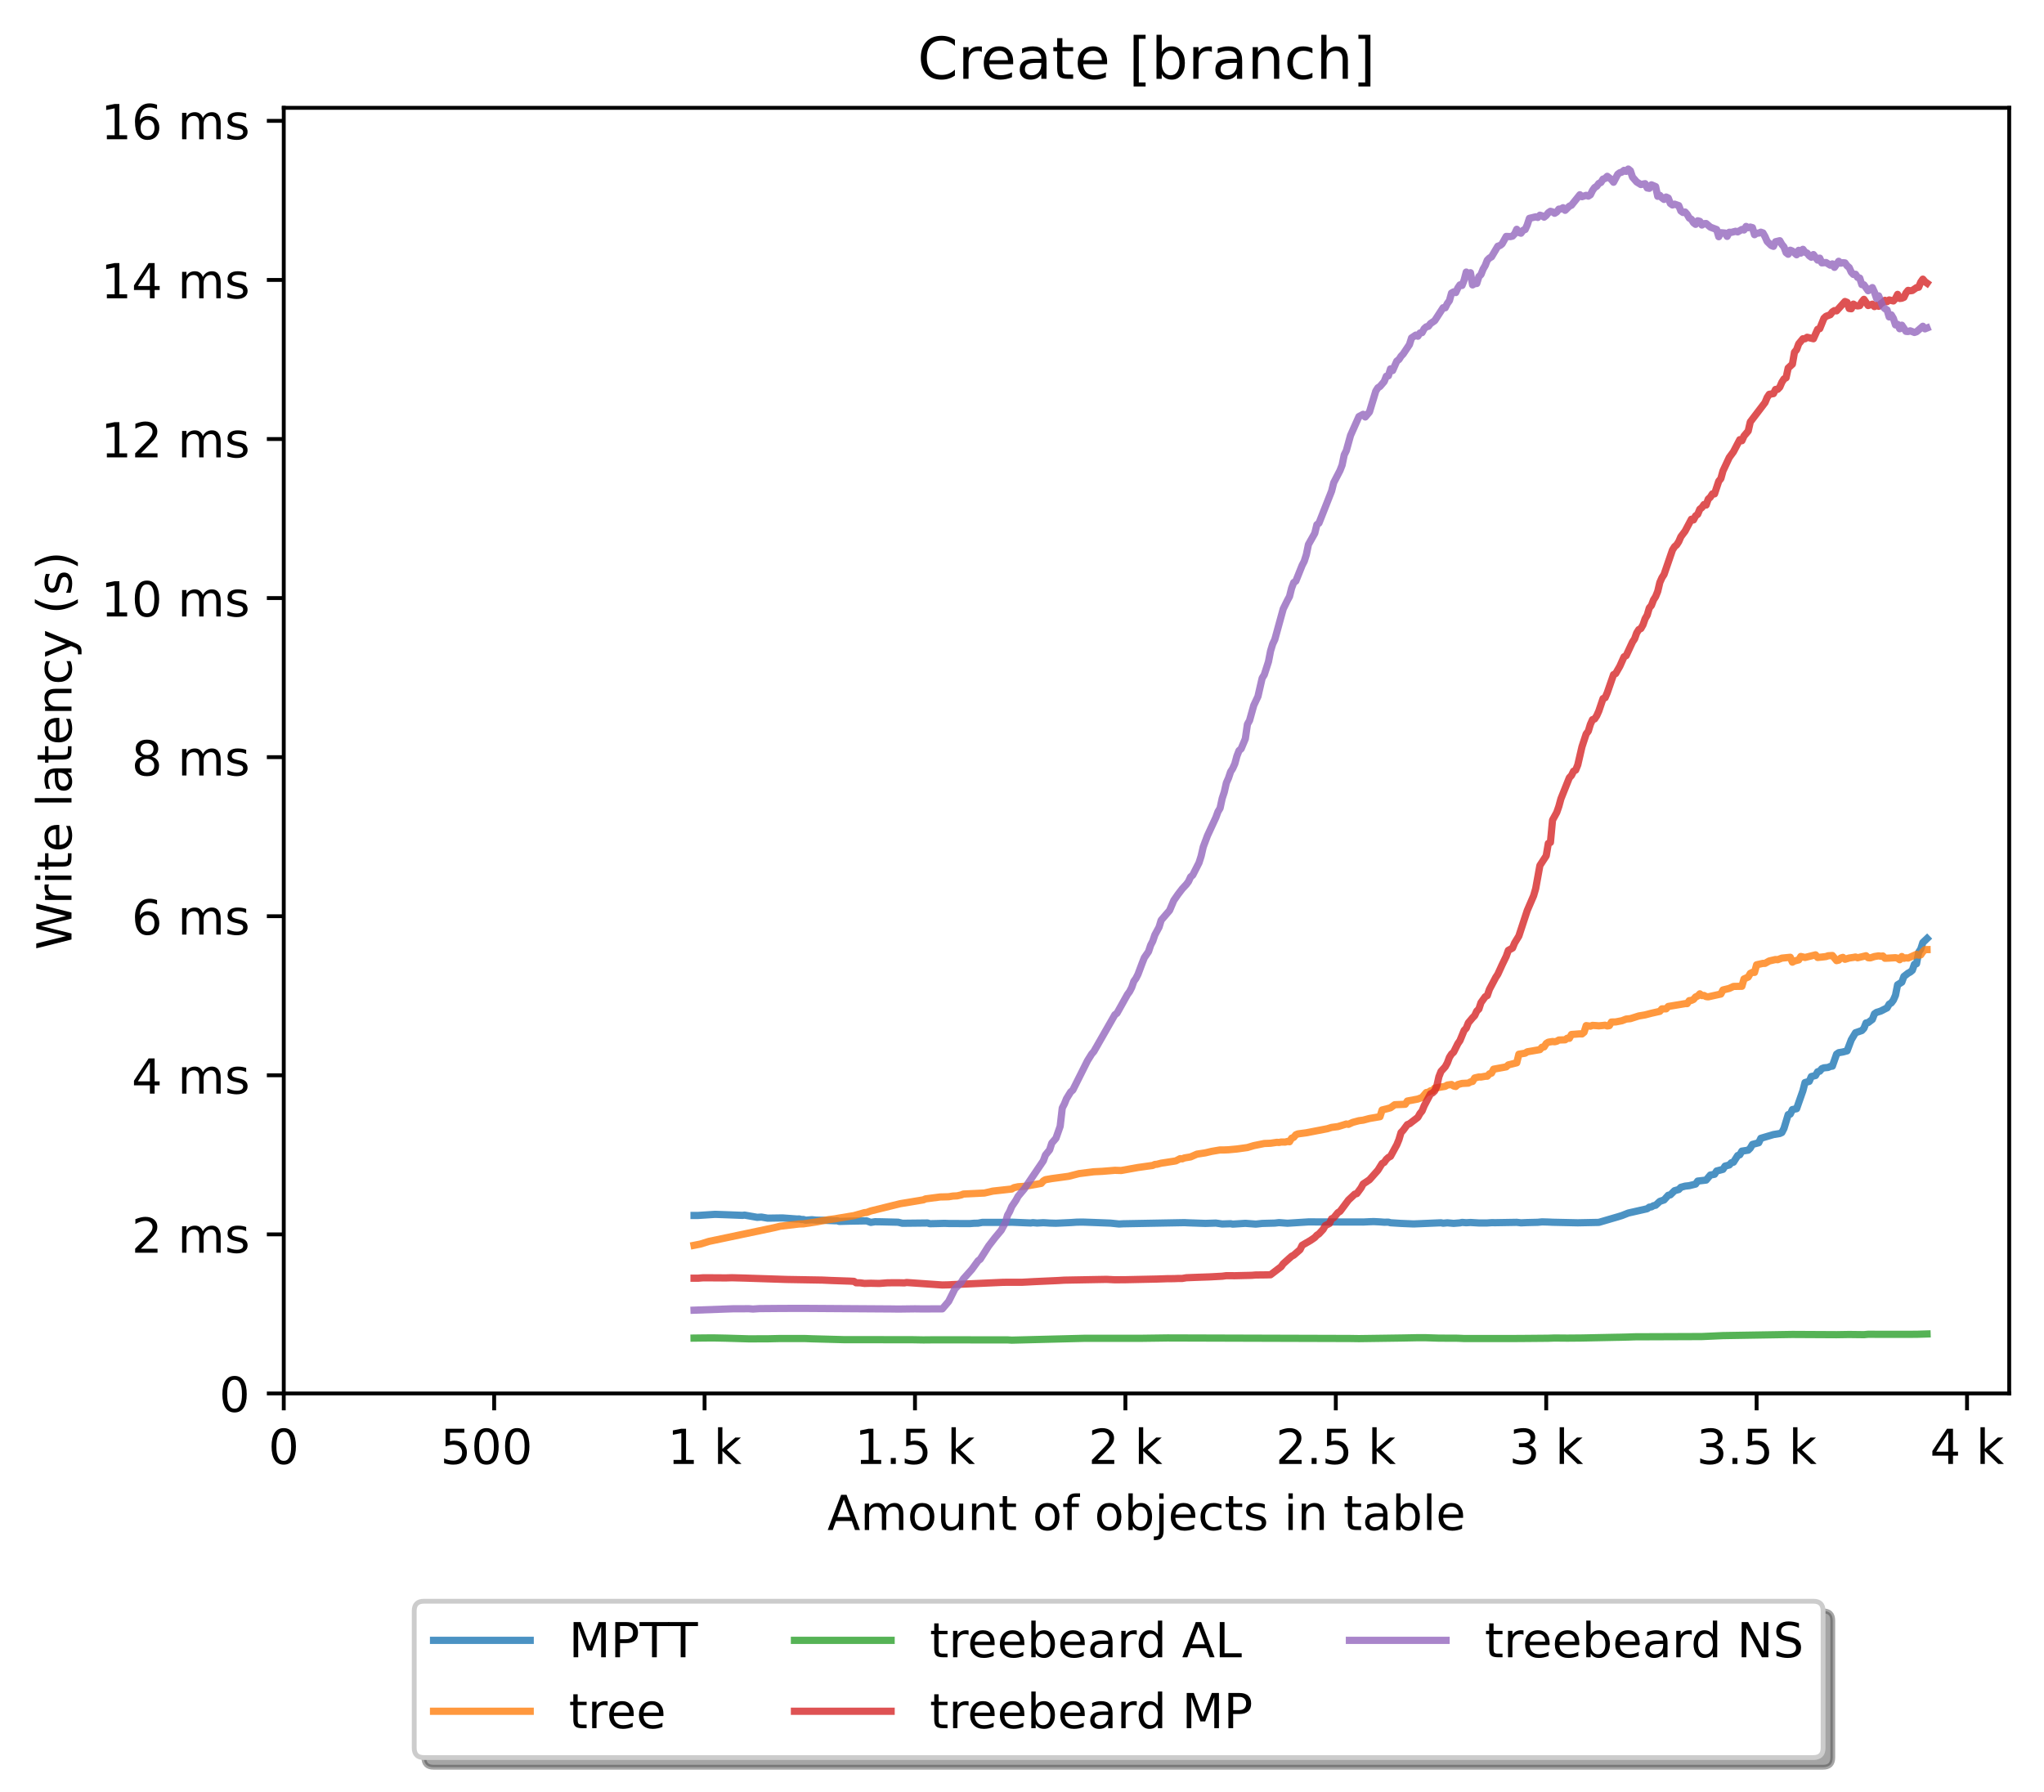 <?xml version="1.0" encoding="utf-8" standalone="no"?>
<!DOCTYPE svg PUBLIC "-//W3C//DTD SVG 1.1//EN"
  "http://www.w3.org/Graphics/SVG/1.1/DTD/svg11.dtd">
<!-- Created with matplotlib (https://matplotlib.org/) -->
<svg height="371.002pt" version="1.1" viewBox="0 0 423.051 371.002" width="423.051pt" xmlns="http://www.w3.org/2000/svg" xmlns:xlink="http://www.w3.org/1999/xlink">
 <defs>
  <style type="text/css">*{stroke-linecap:butt;stroke-linejoin:round;}</style>
 </defs>
 <g id="figure_1">
  <g id="patch_1">
   <path d="M 0 371.002 
L 423.051 371.002 
L 423.051 0 
L 0 0 
z
" style="fill:#ffffff;"/>
  </g>
  <g id="axes_1">
   <g id="patch_2">
    <path d="M 58.731 288.43 
L 415.851 288.43 
L 415.851 22.318 
L 58.731 22.318 
z
" style="fill:#ffffff;"/>
   </g>
   <g id="matplotlib.axis_1">
    <g id="xtick_1">
     <g id="line2d_1">
      <defs>
       <path d="M 0 0 
L 0 3.5 
" id="mb7006d2c30" style="stroke:#000000;stroke-width:0.8;"/>
      </defs>
      <g>
       <use style="stroke:#000000;stroke-width:0.8;" x="58.731" xlink:href="#mb7006d2c30" y="288.43"/>
      </g>
     </g>
     <g id="text_1">
      <!-- 0 -->
      <g transform="translate(55.55 303.029)scale(0.1 -0.1)">
       <defs>
        <path d="M 31.781 66.406 
Q 24.172 66.406 20.328 58.906 
Q 16.5 51.422 16.5 36.375 
Q 16.5 21.391 20.328 13.891 
Q 24.172 6.391 31.781 6.391 
Q 39.453 6.391 43.281 13.891 
Q 47.125 21.391 47.125 36.375 
Q 47.125 51.422 43.281 58.906 
Q 39.453 66.406 31.781 66.406 
z
M 31.781 74.219 
Q 44.047 74.219 50.516 64.516 
Q 56.984 54.828 56.984 36.375 
Q 56.984 17.969 50.516 8.266 
Q 44.047 -1.422 31.781 -1.422 
Q 19.531 -1.422 13.062 8.266 
Q 6.594 17.969 6.594 36.375 
Q 6.594 54.828 13.062 64.516 
Q 19.531 74.219 31.781 74.219 
z
" id="DejaVuSans-48"/>
       </defs>
       <use xlink:href="#DejaVuSans-48"/>
      </g>
     </g>
    </g>
    <g id="xtick_2">
     <g id="line2d_2">
      <g>
       <use style="stroke:#000000;stroke-width:0.8;" x="102.28" xlink:href="#mb7006d2c30" y="288.43"/>
      </g>
     </g>
     <g id="text_2">
      <!-- 500  -->
      <g transform="translate(91.147 303.029)scale(0.1 -0.1)">
       <defs>
        <path d="M 10.797 72.906 
L 49.516 72.906 
L 49.516 64.594 
L 19.828 64.594 
L 19.828 46.734 
Q 21.969 47.469 24.109 47.828 
Q 26.266 48.188 28.422 48.188 
Q 40.625 48.188 47.75 41.5 
Q 54.891 34.812 54.891 23.391 
Q 54.891 11.625 47.562 5.094 
Q 40.234 -1.422 26.906 -1.422 
Q 22.312 -1.422 17.547 -0.641 
Q 12.797 0.141 7.719 1.703 
L 7.719 11.625 
Q 12.109 9.234 16.797 8.062 
Q 21.484 6.891 26.703 6.891 
Q 35.156 6.891 40.078 11.328 
Q 45.016 15.766 45.016 23.391 
Q 45.016 31 40.078 35.438 
Q 35.156 39.891 26.703 39.891 
Q 22.75 39.891 18.812 39.016 
Q 14.891 38.141 10.797 36.281 
z
" id="DejaVuSans-53"/>
        <path id="DejaVuSans-32"/>
       </defs>
       <use xlink:href="#DejaVuSans-53"/>
       <use x="63.623" xlink:href="#DejaVuSans-48"/>
       <use x="127.246" xlink:href="#DejaVuSans-48"/>
       <use x="190.869" xlink:href="#DejaVuSans-32"/>
      </g>
     </g>
    </g>
    <g id="xtick_3">
     <g id="line2d_3">
      <g>
       <use style="stroke:#000000;stroke-width:0.8;" x="145.828" xlink:href="#mb7006d2c30" y="288.43"/>
      </g>
     </g>
     <g id="text_3">
      <!-- 1 k -->
      <g transform="translate(138.163 303.029)scale(0.1 -0.1)">
       <defs>
        <path d="M 12.406 8.297 
L 28.516 8.297 
L 28.516 63.922 
L 10.984 60.406 
L 10.984 69.391 
L 28.422 72.906 
L 38.281 72.906 
L 38.281 8.297 
L 54.391 8.297 
L 54.391 0 
L 12.406 0 
z
" id="DejaVuSans-49"/>
        <path d="M 9.078 75.984 
L 18.109 75.984 
L 18.109 31.109 
L 44.922 54.688 
L 56.391 54.688 
L 27.391 29.109 
L 57.625 0 
L 45.906 0 
L 18.109 26.703 
L 18.109 0 
L 9.078 0 
z
" id="DejaVuSans-107"/>
       </defs>
       <use xlink:href="#DejaVuSans-49"/>
       <use x="63.623" xlink:href="#DejaVuSans-32"/>
       <use x="95.41" xlink:href="#DejaVuSans-107"/>
      </g>
     </g>
    </g>
    <g id="xtick_4">
     <g id="line2d_4">
      <g>
       <use style="stroke:#000000;stroke-width:0.8;" x="189.377" xlink:href="#mb7006d2c30" y="288.43"/>
      </g>
     </g>
     <g id="text_4">
      <!-- 1.5 k -->
      <g transform="translate(176.941 303.029)scale(0.1 -0.1)">
       <defs>
        <path d="M 10.688 12.406 
L 21 12.406 
L 21 0 
L 10.688 0 
z
" id="DejaVuSans-46"/>
       </defs>
       <use xlink:href="#DejaVuSans-49"/>
       <use x="63.623" xlink:href="#DejaVuSans-46"/>
       <use x="95.41" xlink:href="#DejaVuSans-53"/>
       <use x="159.033" xlink:href="#DejaVuSans-32"/>
       <use x="190.82" xlink:href="#DejaVuSans-107"/>
      </g>
     </g>
    </g>
    <g id="xtick_5">
     <g id="line2d_5">
      <g>
       <use style="stroke:#000000;stroke-width:0.8;" x="232.926" xlink:href="#mb7006d2c30" y="288.43"/>
      </g>
     </g>
     <g id="text_5">
      <!-- 2 k -->
      <g transform="translate(225.26 303.029)scale(0.1 -0.1)">
       <defs>
        <path d="M 19.188 8.297 
L 53.609 8.297 
L 53.609 0 
L 7.328 0 
L 7.328 8.297 
Q 12.938 14.109 22.625 23.891 
Q 32.328 33.688 34.812 36.531 
Q 39.547 41.844 41.422 45.531 
Q 43.312 49.219 43.312 52.781 
Q 43.312 58.594 39.234 62.25 
Q 35.156 65.922 28.609 65.922 
Q 23.969 65.922 18.812 64.312 
Q 13.672 62.703 7.812 59.422 
L 7.812 69.391 
Q 13.766 71.781 18.938 73 
Q 24.125 74.219 28.422 74.219 
Q 39.75 74.219 46.484 68.547 
Q 53.219 62.891 53.219 53.422 
Q 53.219 48.922 51.531 44.891 
Q 49.859 40.875 45.406 35.406 
Q 44.188 33.984 37.641 27.219 
Q 31.109 20.453 19.188 8.297 
z
" id="DejaVuSans-50"/>
       </defs>
       <use xlink:href="#DejaVuSans-50"/>
       <use x="63.623" xlink:href="#DejaVuSans-32"/>
       <use x="95.41" xlink:href="#DejaVuSans-107"/>
      </g>
     </g>
    </g>
    <g id="xtick_6">
     <g id="line2d_6">
      <g>
       <use style="stroke:#000000;stroke-width:0.8;" x="276.474" xlink:href="#mb7006d2c30" y="288.43"/>
      </g>
     </g>
     <g id="text_6">
      <!-- 2.5 k -->
      <g transform="translate(264.038 303.029)scale(0.1 -0.1)">
       <use xlink:href="#DejaVuSans-50"/>
       <use x="63.623" xlink:href="#DejaVuSans-46"/>
       <use x="95.41" xlink:href="#DejaVuSans-53"/>
       <use x="159.033" xlink:href="#DejaVuSans-32"/>
       <use x="190.82" xlink:href="#DejaVuSans-107"/>
      </g>
     </g>
    </g>
    <g id="xtick_7">
     <g id="line2d_7">
      <g>
       <use style="stroke:#000000;stroke-width:0.8;" x="320.023" xlink:href="#mb7006d2c30" y="288.43"/>
      </g>
     </g>
     <g id="text_7">
      <!-- 3 k -->
      <g transform="translate(312.357 303.029)scale(0.1 -0.1)">
       <defs>
        <path d="M 40.578 39.312 
Q 47.656 37.797 51.625 33 
Q 55.609 28.219 55.609 21.188 
Q 55.609 10.406 48.188 4.484 
Q 40.766 -1.422 27.094 -1.422 
Q 22.516 -1.422 17.656 -0.516 
Q 12.797 0.391 7.625 2.203 
L 7.625 11.719 
Q 11.719 9.328 16.594 8.109 
Q 21.484 6.891 26.812 6.891 
Q 36.078 6.891 40.938 10.547 
Q 45.797 14.203 45.797 21.188 
Q 45.797 27.641 41.281 31.266 
Q 36.766 34.906 28.719 34.906 
L 20.219 34.906 
L 20.219 43.016 
L 29.109 43.016 
Q 36.375 43.016 40.234 45.922 
Q 44.094 48.828 44.094 54.297 
Q 44.094 59.906 40.109 62.906 
Q 36.141 65.922 28.719 65.922 
Q 24.656 65.922 20.016 65.031 
Q 15.375 64.156 9.812 62.312 
L 9.812 71.094 
Q 15.438 72.656 20.344 73.438 
Q 25.25 74.219 29.594 74.219 
Q 40.828 74.219 47.359 69.109 
Q 53.906 64.016 53.906 55.328 
Q 53.906 49.266 50.438 45.094 
Q 46.969 40.922 40.578 39.312 
z
" id="DejaVuSans-51"/>
       </defs>
       <use xlink:href="#DejaVuSans-51"/>
       <use x="63.623" xlink:href="#DejaVuSans-32"/>
       <use x="95.41" xlink:href="#DejaVuSans-107"/>
      </g>
     </g>
    </g>
    <g id="xtick_8">
     <g id="line2d_8">
      <g>
       <use style="stroke:#000000;stroke-width:0.8;" x="363.571" xlink:href="#mb7006d2c30" y="288.43"/>
      </g>
     </g>
     <g id="text_8">
      <!-- 3.5 k -->
      <g transform="translate(351.135 303.029)scale(0.1 -0.1)">
       <use xlink:href="#DejaVuSans-51"/>
       <use x="63.623" xlink:href="#DejaVuSans-46"/>
       <use x="95.41" xlink:href="#DejaVuSans-53"/>
       <use x="159.033" xlink:href="#DejaVuSans-32"/>
       <use x="190.82" xlink:href="#DejaVuSans-107"/>
      </g>
     </g>
    </g>
    <g id="xtick_9">
     <g id="line2d_9">
      <g>
       <use style="stroke:#000000;stroke-width:0.8;" x="407.12" xlink:href="#mb7006d2c30" y="288.43"/>
      </g>
     </g>
     <g id="text_9">
      <!-- 4 k -->
      <g transform="translate(399.454 303.029)scale(0.1 -0.1)">
       <defs>
        <path d="M 37.797 64.312 
L 12.891 25.391 
L 37.797 25.391 
z
M 35.203 72.906 
L 47.609 72.906 
L 47.609 25.391 
L 58.016 25.391 
L 58.016 17.188 
L 47.609 17.188 
L 47.609 0 
L 37.797 0 
L 37.797 17.188 
L 4.891 17.188 
L 4.891 26.703 
z
" id="DejaVuSans-52"/>
       </defs>
       <use xlink:href="#DejaVuSans-52"/>
       <use x="63.623" xlink:href="#DejaVuSans-32"/>
       <use x="95.41" xlink:href="#DejaVuSans-107"/>
      </g>
     </g>
    </g>
    <g id="text_10">
     <!-- Amount of objects in table -->
     <g transform="translate(171.233 316.707)scale(0.1 -0.1)">
      <defs>
       <path d="M 34.188 63.188 
L 20.797 26.906 
L 47.609 26.906 
z
M 28.609 72.906 
L 39.797 72.906 
L 67.578 0 
L 57.328 0 
L 50.688 18.703 
L 17.828 18.703 
L 11.188 0 
L 0.781 0 
z
" id="DejaVuSans-65"/>
       <path d="M 52 44.188 
Q 55.375 50.25 60.062 53.125 
Q 64.75 56 71.094 56 
Q 79.641 56 84.281 50.016 
Q 88.922 44.047 88.922 33.016 
L 88.922 0 
L 79.891 0 
L 79.891 32.719 
Q 79.891 40.578 77.094 44.375 
Q 74.312 48.188 68.609 48.188 
Q 61.625 48.188 57.562 43.547 
Q 53.516 38.922 53.516 30.906 
L 53.516 0 
L 44.484 0 
L 44.484 32.719 
Q 44.484 40.625 41.703 44.406 
Q 38.922 48.188 33.109 48.188 
Q 26.219 48.188 22.156 43.531 
Q 18.109 38.875 18.109 30.906 
L 18.109 0 
L 9.078 0 
L 9.078 54.688 
L 18.109 54.688 
L 18.109 46.188 
Q 21.188 51.219 25.484 53.609 
Q 29.781 56 35.688 56 
Q 41.656 56 45.828 52.969 
Q 50 49.953 52 44.188 
z
" id="DejaVuSans-109"/>
       <path d="M 30.609 48.391 
Q 23.391 48.391 19.188 42.75 
Q 14.984 37.109 14.984 27.297 
Q 14.984 17.484 19.156 11.844 
Q 23.344 6.203 30.609 6.203 
Q 37.797 6.203 41.984 11.859 
Q 46.188 17.531 46.188 27.297 
Q 46.188 37.016 41.984 42.703 
Q 37.797 48.391 30.609 48.391 
z
M 30.609 56 
Q 42.328 56 49.016 48.375 
Q 55.719 40.766 55.719 27.297 
Q 55.719 13.875 49.016 6.219 
Q 42.328 -1.422 30.609 -1.422 
Q 18.844 -1.422 12.172 6.219 
Q 5.516 13.875 5.516 27.297 
Q 5.516 40.766 12.172 48.375 
Q 18.844 56 30.609 56 
z
" id="DejaVuSans-111"/>
       <path d="M 8.5 21.578 
L 8.5 54.688 
L 17.484 54.688 
L 17.484 21.922 
Q 17.484 14.156 20.5 10.266 
Q 23.531 6.391 29.594 6.391 
Q 36.859 6.391 41.078 11.031 
Q 45.312 15.672 45.312 23.688 
L 45.312 54.688 
L 54.297 54.688 
L 54.297 0 
L 45.312 0 
L 45.312 8.406 
Q 42.047 3.422 37.719 1 
Q 33.406 -1.422 27.688 -1.422 
Q 18.266 -1.422 13.375 4.438 
Q 8.5 10.297 8.5 21.578 
z
M 31.109 56 
z
" id="DejaVuSans-117"/>
       <path d="M 54.891 33.016 
L 54.891 0 
L 45.906 0 
L 45.906 32.719 
Q 45.906 40.484 42.875 44.328 
Q 39.844 48.188 33.797 48.188 
Q 26.516 48.188 22.312 43.547 
Q 18.109 38.922 18.109 30.906 
L 18.109 0 
L 9.078 0 
L 9.078 54.688 
L 18.109 54.688 
L 18.109 46.188 
Q 21.344 51.125 25.703 53.562 
Q 30.078 56 35.797 56 
Q 45.219 56 50.047 50.172 
Q 54.891 44.344 54.891 33.016 
z
" id="DejaVuSans-110"/>
       <path d="M 18.312 70.219 
L 18.312 54.688 
L 36.812 54.688 
L 36.812 47.703 
L 18.312 47.703 
L 18.312 18.016 
Q 18.312 11.328 20.141 9.422 
Q 21.969 7.516 27.594 7.516 
L 36.812 7.516 
L 36.812 0 
L 27.594 0 
Q 17.188 0 13.234 3.875 
Q 9.281 7.766 9.281 18.016 
L 9.281 47.703 
L 2.688 47.703 
L 2.688 54.688 
L 9.281 54.688 
L 9.281 70.219 
z
" id="DejaVuSans-116"/>
       <path d="M 37.109 75.984 
L 37.109 68.5 
L 28.516 68.5 
Q 23.688 68.5 21.797 66.547 
Q 19.922 64.594 19.922 59.516 
L 19.922 54.688 
L 34.719 54.688 
L 34.719 47.703 
L 19.922 47.703 
L 19.922 0 
L 10.891 0 
L 10.891 47.703 
L 2.297 47.703 
L 2.297 54.688 
L 10.891 54.688 
L 10.891 58.5 
Q 10.891 67.625 15.141 71.797 
Q 19.391 75.984 28.609 75.984 
z
" id="DejaVuSans-102"/>
       <path d="M 48.688 27.297 
Q 48.688 37.203 44.609 42.844 
Q 40.531 48.484 33.406 48.484 
Q 26.266 48.484 22.188 42.844 
Q 18.109 37.203 18.109 27.297 
Q 18.109 17.391 22.188 11.75 
Q 26.266 6.109 33.406 6.109 
Q 40.531 6.109 44.609 11.75 
Q 48.688 17.391 48.688 27.297 
z
M 18.109 46.391 
Q 20.953 51.266 25.266 53.625 
Q 29.594 56 35.594 56 
Q 45.562 56 51.781 48.094 
Q 58.016 40.188 58.016 27.297 
Q 58.016 14.406 51.781 6.484 
Q 45.562 -1.422 35.594 -1.422 
Q 29.594 -1.422 25.266 0.953 
Q 20.953 3.328 18.109 8.203 
L 18.109 0 
L 9.078 0 
L 9.078 75.984 
L 18.109 75.984 
z
" id="DejaVuSans-98"/>
       <path d="M 9.422 54.688 
L 18.406 54.688 
L 18.406 -0.984 
Q 18.406 -11.422 14.422 -16.109 
Q 10.453 -20.797 1.609 -20.797 
L -1.812 -20.797 
L -1.812 -13.188 
L 0.594 -13.188 
Q 5.719 -13.188 7.562 -10.812 
Q 9.422 -8.453 9.422 -0.984 
z
M 9.422 75.984 
L 18.406 75.984 
L 18.406 64.594 
L 9.422 64.594 
z
" id="DejaVuSans-106"/>
       <path d="M 56.203 29.594 
L 56.203 25.203 
L 14.891 25.203 
Q 15.484 15.922 20.484 11.062 
Q 25.484 6.203 34.422 6.203 
Q 39.594 6.203 44.453 7.469 
Q 49.312 8.734 54.109 11.281 
L 54.109 2.781 
Q 49.266 0.734 44.188 -0.344 
Q 39.109 -1.422 33.891 -1.422 
Q 20.797 -1.422 13.156 6.188 
Q 5.516 13.812 5.516 26.812 
Q 5.516 40.234 12.766 48.109 
Q 20.016 56 32.328 56 
Q 43.359 56 49.781 48.891 
Q 56.203 41.797 56.203 29.594 
z
M 47.219 32.234 
Q 47.125 39.594 43.094 43.984 
Q 39.062 48.391 32.422 48.391 
Q 24.906 48.391 20.391 44.141 
Q 15.875 39.891 15.188 32.172 
z
" id="DejaVuSans-101"/>
       <path d="M 48.781 52.594 
L 48.781 44.188 
Q 44.969 46.297 41.141 47.344 
Q 37.312 48.391 33.406 48.391 
Q 24.656 48.391 19.812 42.844 
Q 14.984 37.312 14.984 27.297 
Q 14.984 17.281 19.812 11.734 
Q 24.656 6.203 33.406 6.203 
Q 37.312 6.203 41.141 7.25 
Q 44.969 8.297 48.781 10.406 
L 48.781 2.094 
Q 45.016 0.344 40.984 -0.531 
Q 36.969 -1.422 32.422 -1.422 
Q 20.062 -1.422 12.781 6.344 
Q 5.516 14.109 5.516 27.297 
Q 5.516 40.672 12.859 48.328 
Q 20.219 56 33.016 56 
Q 37.156 56 41.109 55.141 
Q 45.062 54.297 48.781 52.594 
z
" id="DejaVuSans-99"/>
       <path d="M 44.281 53.078 
L 44.281 44.578 
Q 40.484 46.531 36.375 47.5 
Q 32.281 48.484 27.875 48.484 
Q 21.188 48.484 17.844 46.438 
Q 14.5 44.391 14.5 40.281 
Q 14.5 37.156 16.891 35.375 
Q 19.281 33.594 26.516 31.984 
L 29.594 31.297 
Q 39.156 29.25 43.188 25.516 
Q 47.219 21.781 47.219 15.094 
Q 47.219 7.469 41.188 3.016 
Q 35.156 -1.422 24.609 -1.422 
Q 20.219 -1.422 15.453 -0.562 
Q 10.688 0.297 5.422 2 
L 5.422 11.281 
Q 10.406 8.688 15.234 7.391 
Q 20.062 6.109 24.812 6.109 
Q 31.156 6.109 34.562 8.281 
Q 37.984 10.453 37.984 14.406 
Q 37.984 18.062 35.516 20.016 
Q 33.062 21.969 24.703 23.781 
L 21.578 24.516 
Q 13.234 26.266 9.516 29.906 
Q 5.812 33.547 5.812 39.891 
Q 5.812 47.609 11.281 51.797 
Q 16.75 56 26.812 56 
Q 31.781 56 36.172 55.266 
Q 40.578 54.547 44.281 53.078 
z
" id="DejaVuSans-115"/>
       <path d="M 9.422 54.688 
L 18.406 54.688 
L 18.406 0 
L 9.422 0 
z
M 9.422 75.984 
L 18.406 75.984 
L 18.406 64.594 
L 9.422 64.594 
z
" id="DejaVuSans-105"/>
       <path d="M 34.281 27.484 
Q 23.391 27.484 19.188 25 
Q 14.984 22.516 14.984 16.5 
Q 14.984 11.719 18.141 8.906 
Q 21.297 6.109 26.703 6.109 
Q 34.188 6.109 38.703 11.406 
Q 43.219 16.703 43.219 25.484 
L 43.219 27.484 
z
M 52.203 31.203 
L 52.203 0 
L 43.219 0 
L 43.219 8.297 
Q 40.141 3.328 35.547 0.953 
Q 30.953 -1.422 24.312 -1.422 
Q 15.922 -1.422 10.953 3.297 
Q 6 8.016 6 15.922 
Q 6 25.141 12.172 29.828 
Q 18.359 34.516 30.609 34.516 
L 43.219 34.516 
L 43.219 35.406 
Q 43.219 41.609 39.141 45 
Q 35.062 48.391 27.688 48.391 
Q 23 48.391 18.547 47.266 
Q 14.109 46.141 10.016 43.891 
L 10.016 52.203 
Q 14.938 54.109 19.578 55.047 
Q 24.219 56 28.609 56 
Q 40.484 56 46.344 49.844 
Q 52.203 43.703 52.203 31.203 
z
" id="DejaVuSans-97"/>
       <path d="M 9.422 75.984 
L 18.406 75.984 
L 18.406 0 
L 9.422 0 
z
" id="DejaVuSans-108"/>
      </defs>
      <use xlink:href="#DejaVuSans-65"/>
      <use x="68.408" xlink:href="#DejaVuSans-109"/>
      <use x="165.82" xlink:href="#DejaVuSans-111"/>
      <use x="227.002" xlink:href="#DejaVuSans-117"/>
      <use x="290.381" xlink:href="#DejaVuSans-110"/>
      <use x="353.76" xlink:href="#DejaVuSans-116"/>
      <use x="392.969" xlink:href="#DejaVuSans-32"/>
      <use x="424.756" xlink:href="#DejaVuSans-111"/>
      <use x="485.938" xlink:href="#DejaVuSans-102"/>
      <use x="521.143" xlink:href="#DejaVuSans-32"/>
      <use x="552.93" xlink:href="#DejaVuSans-111"/>
      <use x="614.111" xlink:href="#DejaVuSans-98"/>
      <use x="677.588" xlink:href="#DejaVuSans-106"/>
      <use x="705.371" xlink:href="#DejaVuSans-101"/>
      <use x="766.895" xlink:href="#DejaVuSans-99"/>
      <use x="821.875" xlink:href="#DejaVuSans-116"/>
      <use x="861.084" xlink:href="#DejaVuSans-115"/>
      <use x="913.184" xlink:href="#DejaVuSans-32"/>
      <use x="944.971" xlink:href="#DejaVuSans-105"/>
      <use x="972.754" xlink:href="#DejaVuSans-110"/>
      <use x="1036.133" xlink:href="#DejaVuSans-32"/>
      <use x="1067.92" xlink:href="#DejaVuSans-116"/>
      <use x="1107.129" xlink:href="#DejaVuSans-97"/>
      <use x="1168.408" xlink:href="#DejaVuSans-98"/>
      <use x="1231.885" xlink:href="#DejaVuSans-108"/>
      <use x="1259.668" xlink:href="#DejaVuSans-101"/>
     </g>
    </g>
   </g>
   <g id="matplotlib.axis_2">
    <g id="ytick_1">
     <g id="line2d_10">
      <defs>
       <path d="M 0 0 
L -3.5 0 
" id="m757f6f4962" style="stroke:#000000;stroke-width:0.8;"/>
      </defs>
      <g>
       <use style="stroke:#000000;stroke-width:0.8;" x="58.731" xlink:href="#m757f6f4962" y="288.43"/>
      </g>
     </g>
     <g id="text_11">
      <!-- 0 -->
      <g transform="translate(45.369 292.229)scale(0.1 -0.1)">
       <use xlink:href="#DejaVuSans-48"/>
      </g>
     </g>
    </g>
    <g id="ytick_2">
     <g id="line2d_11">
      <g>
       <use style="stroke:#000000;stroke-width:0.8;" x="58.731" xlink:href="#m757f6f4962" y="255.504"/>
      </g>
     </g>
     <g id="text_12">
      <!-- 2 ms -->
      <g transform="translate(27.241 259.303)scale(0.1 -0.1)">
       <use xlink:href="#DejaVuSans-50"/>
       <use x="63.623" xlink:href="#DejaVuSans-32"/>
       <use x="95.41" xlink:href="#DejaVuSans-109"/>
       <use x="192.822" xlink:href="#DejaVuSans-115"/>
      </g>
     </g>
    </g>
    <g id="ytick_3">
     <g id="line2d_12">
      <g>
       <use style="stroke:#000000;stroke-width:0.8;" x="58.731" xlink:href="#m757f6f4962" y="222.578"/>
      </g>
     </g>
     <g id="text_13">
      <!-- 4 ms -->
      <g transform="translate(27.241 226.377)scale(0.1 -0.1)">
       <use xlink:href="#DejaVuSans-52"/>
       <use x="63.623" xlink:href="#DejaVuSans-32"/>
       <use x="95.41" xlink:href="#DejaVuSans-109"/>
       <use x="192.822" xlink:href="#DejaVuSans-115"/>
      </g>
     </g>
    </g>
    <g id="ytick_4">
     <g id="line2d_13">
      <g>
       <use style="stroke:#000000;stroke-width:0.8;" x="58.731" xlink:href="#m757f6f4962" y="189.651"/>
      </g>
     </g>
     <g id="text_14">
      <!-- 6 ms -->
      <g transform="translate(27.241 193.451)scale(0.1 -0.1)">
       <defs>
        <path d="M 33.016 40.375 
Q 26.375 40.375 22.484 35.828 
Q 18.609 31.297 18.609 23.391 
Q 18.609 15.531 22.484 10.953 
Q 26.375 6.391 33.016 6.391 
Q 39.656 6.391 43.531 10.953 
Q 47.406 15.531 47.406 23.391 
Q 47.406 31.297 43.531 35.828 
Q 39.656 40.375 33.016 40.375 
z
M 52.594 71.297 
L 52.594 62.312 
Q 48.875 64.062 45.094 64.984 
Q 41.312 65.922 37.594 65.922 
Q 27.828 65.922 22.672 59.328 
Q 17.531 52.734 16.797 39.406 
Q 19.672 43.656 24.016 45.922 
Q 28.375 48.188 33.594 48.188 
Q 44.578 48.188 50.953 41.516 
Q 57.328 34.859 57.328 23.391 
Q 57.328 12.156 50.688 5.359 
Q 44.047 -1.422 33.016 -1.422 
Q 20.359 -1.422 13.672 8.266 
Q 6.984 17.969 6.984 36.375 
Q 6.984 53.656 15.188 63.938 
Q 23.391 74.219 37.203 74.219 
Q 40.922 74.219 44.703 73.484 
Q 48.484 72.75 52.594 71.297 
z
" id="DejaVuSans-54"/>
       </defs>
       <use xlink:href="#DejaVuSans-54"/>
       <use x="63.623" xlink:href="#DejaVuSans-32"/>
       <use x="95.41" xlink:href="#DejaVuSans-109"/>
       <use x="192.822" xlink:href="#DejaVuSans-115"/>
      </g>
     </g>
    </g>
    <g id="ytick_5">
     <g id="line2d_14">
      <g>
       <use style="stroke:#000000;stroke-width:0.8;" x="58.731" xlink:href="#m757f6f4962" y="156.725"/>
      </g>
     </g>
     <g id="text_15">
      <!-- 8 ms -->
      <g transform="translate(27.241 160.524)scale(0.1 -0.1)">
       <defs>
        <path d="M 31.781 34.625 
Q 24.75 34.625 20.719 30.859 
Q 16.703 27.094 16.703 20.516 
Q 16.703 13.922 20.719 10.156 
Q 24.75 6.391 31.781 6.391 
Q 38.812 6.391 42.859 10.172 
Q 46.922 13.969 46.922 20.516 
Q 46.922 27.094 42.891 30.859 
Q 38.875 34.625 31.781 34.625 
z
M 21.922 38.812 
Q 15.578 40.375 12.031 44.719 
Q 8.5 49.078 8.5 55.328 
Q 8.5 64.062 14.719 69.141 
Q 20.953 74.219 31.781 74.219 
Q 42.672 74.219 48.875 69.141 
Q 55.078 64.062 55.078 55.328 
Q 55.078 49.078 51.531 44.719 
Q 48 40.375 41.703 38.812 
Q 48.828 37.156 52.797 32.312 
Q 56.781 27.484 56.781 20.516 
Q 56.781 9.906 50.312 4.234 
Q 43.844 -1.422 31.781 -1.422 
Q 19.734 -1.422 13.25 4.234 
Q 6.781 9.906 6.781 20.516 
Q 6.781 27.484 10.781 32.312 
Q 14.797 37.156 21.922 38.812 
z
M 18.312 54.391 
Q 18.312 48.734 21.844 45.562 
Q 25.391 42.391 31.781 42.391 
Q 38.141 42.391 41.719 45.562 
Q 45.312 48.734 45.312 54.391 
Q 45.312 60.062 41.719 63.234 
Q 38.141 66.406 31.781 66.406 
Q 25.391 66.406 21.844 63.234 
Q 18.312 60.062 18.312 54.391 
z
" id="DejaVuSans-56"/>
       </defs>
       <use xlink:href="#DejaVuSans-56"/>
       <use x="63.623" xlink:href="#DejaVuSans-32"/>
       <use x="95.41" xlink:href="#DejaVuSans-109"/>
       <use x="192.822" xlink:href="#DejaVuSans-115"/>
      </g>
     </g>
    </g>
    <g id="ytick_6">
     <g id="line2d_15">
      <g>
       <use style="stroke:#000000;stroke-width:0.8;" x="58.731" xlink:href="#m757f6f4962" y="123.799"/>
      </g>
     </g>
     <g id="text_16">
      <!-- 10 ms -->
      <g transform="translate(20.878 127.598)scale(0.1 -0.1)">
       <use xlink:href="#DejaVuSans-49"/>
       <use x="63.623" xlink:href="#DejaVuSans-48"/>
       <use x="127.246" xlink:href="#DejaVuSans-32"/>
       <use x="159.033" xlink:href="#DejaVuSans-109"/>
       <use x="256.445" xlink:href="#DejaVuSans-115"/>
      </g>
     </g>
    </g>
    <g id="ytick_7">
     <g id="line2d_16">
      <g>
       <use style="stroke:#000000;stroke-width:0.8;" x="58.731" xlink:href="#m757f6f4962" y="90.873"/>
      </g>
     </g>
     <g id="text_17">
      <!-- 12 ms -->
      <g transform="translate(20.878 94.672)scale(0.1 -0.1)">
       <use xlink:href="#DejaVuSans-49"/>
       <use x="63.623" xlink:href="#DejaVuSans-50"/>
       <use x="127.246" xlink:href="#DejaVuSans-32"/>
       <use x="159.033" xlink:href="#DejaVuSans-109"/>
       <use x="256.445" xlink:href="#DejaVuSans-115"/>
      </g>
     </g>
    </g>
    <g id="ytick_8">
     <g id="line2d_17">
      <g>
       <use style="stroke:#000000;stroke-width:0.8;" x="58.731" xlink:href="#m757f6f4962" y="57.946"/>
      </g>
     </g>
     <g id="text_18">
      <!-- 14 ms -->
      <g transform="translate(20.878 61.746)scale(0.1 -0.1)">
       <use xlink:href="#DejaVuSans-49"/>
       <use x="63.623" xlink:href="#DejaVuSans-52"/>
       <use x="127.246" xlink:href="#DejaVuSans-32"/>
       <use x="159.033" xlink:href="#DejaVuSans-109"/>
       <use x="256.445" xlink:href="#DejaVuSans-115"/>
      </g>
     </g>
    </g>
    <g id="ytick_9">
     <g id="line2d_18">
      <g>
       <use style="stroke:#000000;stroke-width:0.8;" x="58.731" xlink:href="#m757f6f4962" y="25.02"/>
      </g>
     </g>
     <g id="text_19">
      <!-- 16 ms -->
      <g transform="translate(20.878 28.819)scale(0.1 -0.1)">
       <use xlink:href="#DejaVuSans-49"/>
       <use x="63.623" xlink:href="#DejaVuSans-54"/>
       <use x="127.246" xlink:href="#DejaVuSans-32"/>
       <use x="159.033" xlink:href="#DejaVuSans-109"/>
       <use x="256.445" xlink:href="#DejaVuSans-115"/>
      </g>
     </g>
    </g>
    <g id="text_20">
     <!-- Write latency (s) -->
     <g transform="translate(14.798 196.626)rotate(-90)scale(0.1 -0.1)">
      <defs>
       <path d="M 3.328 72.906 
L 13.281 72.906 
L 28.609 11.281 
L 43.891 72.906 
L 54.984 72.906 
L 70.312 11.281 
L 85.594 72.906 
L 95.609 72.906 
L 77.297 0 
L 64.891 0 
L 49.516 63.281 
L 33.984 0 
L 21.578 0 
z
" id="DejaVuSans-87"/>
       <path d="M 41.109 46.297 
Q 39.594 47.172 37.812 47.578 
Q 36.031 48 33.891 48 
Q 26.266 48 22.188 43.047 
Q 18.109 38.094 18.109 28.812 
L 18.109 0 
L 9.078 0 
L 9.078 54.688 
L 18.109 54.688 
L 18.109 46.188 
Q 20.953 51.172 25.484 53.578 
Q 30.031 56 36.531 56 
Q 37.453 56 38.578 55.875 
Q 39.703 55.766 41.062 55.516 
z
" id="DejaVuSans-114"/>
       <path d="M 32.172 -5.078 
Q 28.375 -14.844 24.75 -17.812 
Q 21.141 -20.797 15.094 -20.797 
L 7.906 -20.797 
L 7.906 -13.281 
L 13.188 -13.281 
Q 16.891 -13.281 18.938 -11.516 
Q 21 -9.766 23.484 -3.219 
L 25.094 0.875 
L 2.984 54.688 
L 12.5 54.688 
L 29.594 11.922 
L 46.688 54.688 
L 56.203 54.688 
z
" id="DejaVuSans-121"/>
       <path d="M 31 75.875 
Q 24.469 64.656 21.281 53.656 
Q 18.109 42.672 18.109 31.391 
Q 18.109 20.125 21.312 9.062 
Q 24.516 -2 31 -13.188 
L 23.188 -13.188 
Q 15.875 -1.703 12.234 9.375 
Q 8.594 20.453 8.594 31.391 
Q 8.594 42.281 12.203 53.312 
Q 15.828 64.359 23.188 75.875 
z
" id="DejaVuSans-40"/>
       <path d="M 8.016 75.875 
L 15.828 75.875 
Q 23.141 64.359 26.781 53.312 
Q 30.422 42.281 30.422 31.391 
Q 30.422 20.453 26.781 9.375 
Q 23.141 -1.703 15.828 -13.188 
L 8.016 -13.188 
Q 14.5 -2 17.703 9.062 
Q 20.906 20.125 20.906 31.391 
Q 20.906 42.672 17.703 53.656 
Q 14.5 64.656 8.016 75.875 
z
" id="DejaVuSans-41"/>
      </defs>
      <use xlink:href="#DejaVuSans-87"/>
      <use x="94.377" xlink:href="#DejaVuSans-114"/>
      <use x="135.49" xlink:href="#DejaVuSans-105"/>
      <use x="163.273" xlink:href="#DejaVuSans-116"/>
      <use x="202.482" xlink:href="#DejaVuSans-101"/>
      <use x="264.006" xlink:href="#DejaVuSans-32"/>
      <use x="295.793" xlink:href="#DejaVuSans-108"/>
      <use x="323.576" xlink:href="#DejaVuSans-97"/>
      <use x="384.855" xlink:href="#DejaVuSans-116"/>
      <use x="424.064" xlink:href="#DejaVuSans-101"/>
      <use x="485.588" xlink:href="#DejaVuSans-110"/>
      <use x="548.967" xlink:href="#DejaVuSans-99"/>
      <use x="603.947" xlink:href="#DejaVuSans-121"/>
      <use x="663.127" xlink:href="#DejaVuSans-32"/>
      <use x="694.914" xlink:href="#DejaVuSans-40"/>
      <use x="733.928" xlink:href="#DejaVuSans-115"/>
      <use x="786.027" xlink:href="#DejaVuSans-41"/>
     </g>
    </g>
   </g>
   <g id="line2d_19">
    <path clip-path="url(#pae973ad8ba)" d="M 143.651 251.59 
L 144.522 251.588 
L 148.006 251.36 
L 149.748 251.421 
L 151.054 251.47 
L 153.667 251.573 
L 154.103 251.519 
L 156.716 251.978 
L 157.586 251.926 
L 158.893 252.151 
L 161.941 252.105 
L 164.99 252.33 
L 165.425 252.311 
L 165.861 252.428 
L 166.296 252.423 
L 166.732 252.575 
L 168.038 252.474 
L 168.909 252.561 
L 170.651 252.596 
L 172.828 252.686 
L 173.264 252.675 
L 173.699 252.827 
L 175.877 252.768 
L 179.361 252.711 
L 180.232 253.026 
L 181.103 252.89 
L 182.409 252.908 
L 185.893 252.991 
L 186.764 253.209 
L 191.99 253.15 
L 192.425 253.299 
L 194.167 253.261 
L 195.474 253.221 
L 196.345 253.256 
L 200.7 253.277 
L 201.571 253.209 
L 202.442 253.189 
L 203.312 253.025 
L 207.667 253.026 
L 209.409 252.987 
L 213.329 253.15 
L 213.764 253.08 
L 214.635 253.161 
L 215.942 253.085 
L 217.248 253.166 
L 218.554 253.203 
L 221.603 253.063 
L 222.909 252.976 
L 224.216 252.967 
L 226.393 253.045 
L 229.877 253.18 
L 231.619 253.359 
L 232.49 253.311 
L 245.119 253.077 
L 245.99 253.119 
L 249.474 253.236 
L 251.651 253.168 
L 252.958 253.355 
L 254.7 253.297 
L 255.135 253.386 
L 257.748 253.222 
L 259.926 253.382 
L 261.232 253.241 
L 263.845 253.172 
L 264.716 253.071 
L 266.458 253.202 
L 270.813 252.925 
L 282.135 252.951 
L 283.442 252.889 
L 284.313 252.859 
L 285.619 252.923 
L 286.49 252.989 
L 287.361 252.976 
L 287.797 253.103 
L 289.974 253.238 
L 292.587 253.346 
L 298.248 253.108 
L 298.684 253.199 
L 299.555 253.113 
L 300.861 253.23 
L 302.168 253.128 
L 302.603 253.029 
L 303.474 253.099 
L 304.345 253.044 
L 306.087 253.147 
L 307.829 253.144 
L 308.7 253.082 
L 309.571 253.089 
L 313.926 253.014 
L 314.797 253.116 
L 316.103 253.06 
L 318.281 253.009 
L 319.152 252.92 
L 320.458 252.954 
L 321.329 252.999 
L 326.555 253.112 
L 330.91 253.024 
L 334.829 251.877 
L 335.7 251.608 
L 337.007 251.091 
L 340.926 250.2 
L 341.361 249.873 
L 341.797 249.821 
L 342.232 249.565 
L 342.668 249.479 
L 343.539 248.674 
L 344.41 248.382 
L 345.281 247.414 
L 345.716 247.324 
L 346.587 246.467 
L 347.458 246.221 
L 347.894 245.761 
L 348.765 245.522 
L 349.636 245.423 
L 350.942 245.096 
L 351.378 244.476 
L 353.12 244.268 
L 353.991 243.225 
L 354.861 243.068 
L 355.297 242.384 
L 356.603 242.048 
L 357.039 241.373 
L 357.91 241.144 
L 358.345 240.675 
L 358.781 240.566 
L 359.652 239.189 
L 360.087 239.036 
L 360.523 238.276 
L 361.829 238.076 
L 362.265 237.642 
L 362.7 236.891 
L 364.007 236.541 
L 364.442 235.623 
L 367.055 234.844 
L 368.362 234.628 
L 368.797 234.424 
L 369.233 233.576 
L 370.103 230.715 
L 370.539 230.606 
L 370.974 229.674 
L 371.845 229.495 
L 373.152 225.768 
L 373.587 224.08 
L 374.458 223.835 
L 374.894 222.839 
L 375.765 222.623 
L 376.2 221.847 
L 376.636 221.726 
L 377.071 221.206 
L 377.507 221.037 
L 378.378 220.953 
L 378.813 220.742 
L 379.249 220.687 
L 380.12 218.2 
L 380.555 217.899 
L 381.426 217.75 
L 382.297 217.518 
L 383.168 215.218 
L 384.039 213.766 
L 385.345 213.319 
L 385.781 212.852 
L 386.216 211.744 
L 386.652 211.669 
L 387.523 211.006 
L 387.958 209.863 
L 388.394 209.558 
L 389.265 209.284 
L 390.571 208.621 
L 391.007 207.861 
L 391.442 207.602 
L 391.878 207.013 
L 392.313 206.013 
L 392.749 203.84 
L 393.62 203.306 
L 394.055 202.115 
L 394.926 201.439 
L 395.362 201.208 
L 395.797 200.841 
L 396.233 199.589 
L 396.668 199.488 
L 397.104 197.122 
L 397.539 196.457 
L 397.975 195.104 
L 398.846 194.27 
L 398.846 194.27 
" style="fill:none;stroke:#1f77b4;stroke-linecap:square;stroke-opacity:0.8;stroke-width:1.5;"/>
   </g>
   <g id="line2d_20">
    <path clip-path="url(#pae973ad8ba)" d="M 143.651 257.771 
L 144.957 257.514 
L 146.699 256.968 
L 160.199 254.13 
L 161.506 253.814 
L 165.425 253.354 
L 166.296 253.327 
L 168.909 252.938 
L 171.522 252.449 
L 172.828 252.283 
L 173.699 252.126 
L 176.748 251.623 
L 178.925 251.009 
L 179.361 250.976 
L 180.232 250.658 
L 186.329 249.153 
L 191.119 248.36 
L 191.554 248.162 
L 194.603 247.764 
L 195.474 247.745 
L 196.345 247.72 
L 197.216 247.577 
L 198.087 247.535 
L 198.958 247.341 
L 199.393 247.159 
L 203.748 246.948 
L 205.49 246.549 
L 209.409 246.116 
L 209.845 245.839 
L 210.716 245.65 
L 212.022 245.562 
L 213.329 245.343 
L 215.506 244.954 
L 215.942 244.449 
L 216.377 244.189 
L 217.684 243.96 
L 221.167 243.487 
L 223.345 242.926 
L 226.393 242.544 
L 228.135 242.46 
L 230.748 242.249 
L 232.055 242.286 
L 235.538 241.661 
L 238.587 241.233 
L 239.022 241.03 
L 239.458 240.996 
L 240.329 240.769 
L 242.942 240.367 
L 243.377 240.291 
L 244.248 239.836 
L 244.684 239.874 
L 245.119 239.692 
L 246.426 239.47 
L 247.732 238.9 
L 249.474 238.632 
L 250.78 238.325 
L 252.522 238.027 
L 253.393 238.028 
L 254.264 237.993 
L 256.006 237.834 
L 258.184 237.532 
L 259.49 237.138 
L 261.668 236.698 
L 262.974 236.647 
L 264.28 236.454 
L 264.716 236.486 
L 265.151 236.395 
L 266.022 236.402 
L 266.458 236.27 
L 266.893 236.334 
L 267.329 235.602 
L 267.764 235.42 
L 268.2 234.892 
L 268.635 234.71 
L 270.377 234.476 
L 274.732 233.636 
L 275.603 233.364 
L 276.91 233.198 
L 278.216 232.799 
L 278.651 232.658 
L 279.087 232.73 
L 279.958 232.327 
L 281.264 231.977 
L 282.135 231.864 
L 283.442 231.519 
L 285.619 231.145 
L 286.055 229.76 
L 287.361 229.427 
L 287.797 229.3 
L 288.668 228.669 
L 290.845 228.578 
L 291.281 227.908 
L 293.458 227.494 
L 294.329 227.161 
L 295.2 226.148 
L 295.635 226.081 
L 296.071 225.792 
L 296.506 225.796 
L 296.942 225.226 
L 299.119 224.865 
L 299.555 224.595 
L 300.426 224.482 
L 300.861 224.796 
L 301.297 224.894 
L 301.732 224.496 
L 302.603 224.263 
L 303.91 224.198 
L 304.345 223.946 
L 304.781 223.855 
L 305.216 223.131 
L 306.087 222.926 
L 306.523 222.939 
L 307.394 222.778 
L 307.829 222.764 
L 308.265 222.281 
L 308.7 222.131 
L 309.135 221.313 
L 311.748 220.831 
L 312.184 220.427 
L 313.926 219.989 
L 314.361 218.217 
L 315.668 218 
L 316.103 217.714 
L 318.716 217.265 
L 319.152 216.764 
L 319.587 216.699 
L 320.023 215.995 
L 320.458 215.725 
L 321.329 215.588 
L 321.765 215.637 
L 322.2 215.536 
L 322.636 215.275 
L 323.942 215.234 
L 324.377 214.906 
L 324.813 214.925 
L 325.248 214.131 
L 326.99 213.995 
L 327.426 214.02 
L 327.861 213.658 
L 328.297 212.295 
L 329.168 212.416 
L 329.603 212.246 
L 330.474 212.301 
L 330.91 212.341 
L 331.781 212.261 
L 332.216 212.21 
L 332.652 212.364 
L 333.087 212.295 
L 333.523 211.551 
L 334.394 211.534 
L 335.7 211.281 
L 336.571 210.939 
L 337.442 210.854 
L 339.184 210.298 
L 340.49 210.075 
L 341.797 209.734 
L 343.539 209.34 
L 343.974 208.826 
L 344.845 208.821 
L 345.281 208.331 
L 348.765 207.745 
L 349.2 207.738 
L 349.636 207.121 
L 350.071 207.077 
L 350.507 206.871 
L 350.942 206.358 
L 351.378 206.174 
L 351.813 205.72 
L 352.249 206.076 
L 352.684 206.053 
L 353.12 206.292 
L 353.555 206.338 
L 356.168 205.759 
L 356.603 204.918 
L 357.91 204.596 
L 358.781 204.185 
L 359.652 204.167 
L 360.523 204.152 
L 360.958 202.634 
L 361.829 202.241 
L 362.265 201.484 
L 362.7 201.274 
L 363.136 201.283 
L 363.571 199.706 
L 364.878 199.413 
L 365.313 199.409 
L 366.184 198.915 
L 367.491 198.615 
L 367.926 198.653 
L 368.797 198.324 
L 370.539 198.149 
L 370.974 199.158 
L 371.41 198.916 
L 372.281 198.692 
L 372.716 197.984 
L 373.587 198.189 
L 375.765 197.652 
L 376.2 198.185 
L 377.071 198.101 
L 377.942 197.998 
L 378.378 197.84 
L 379.249 197.782 
L 380.12 198.843 
L 380.555 198.739 
L 380.991 198.31 
L 381.426 198.172 
L 381.862 198.567 
L 382.733 198.303 
L 383.604 198.178 
L 384.039 198.096 
L 384.475 198.253 
L 386.216 197.836 
L 386.652 198.239 
L 387.087 198.28 
L 387.958 197.996 
L 388.829 197.857 
L 389.265 197.933 
L 389.7 197.882 
L 390.136 198.353 
L 391.007 198.316 
L 392.313 198.237 
L 392.749 198.331 
L 393.184 198.653 
L 393.62 197.993 
L 394.055 198.366 
L 394.491 198.262 
L 394.926 198.316 
L 396.668 197.538 
L 397.104 197.701 
L 397.539 197.648 
L 397.975 197.003 
L 398.41 196.572 
L 398.846 196.564 
L 398.846 196.564 
" style="fill:none;stroke:#ff7f0e;stroke-linecap:square;stroke-opacity:0.8;stroke-width:1.5;"/>
   </g>
   <g id="line2d_21">
    <path clip-path="url(#pae973ad8ba)" d="M 143.651 276.976 
L 145.393 276.954 
L 147.57 276.935 
L 150.183 276.989 
L 154.974 277.131 
L 158.893 277.121 
L 161.506 277.061 
L 166.732 277.07 
L 168.038 277.12 
L 174.57 277.297 
L 180.667 277.304 
L 188.941 277.316 
L 191.119 277.355 
L 193.296 277.334 
L 208.538 277.348 
L 209.409 277.401 
L 224.651 277.015 
L 235.974 277.022 
L 241.635 276.945 
L 277.345 277.05 
L 279.087 277.052 
L 281.264 277.085 
L 290.41 276.954 
L 293.458 276.893 
L 295.2 276.901 
L 297.813 276.986 
L 301.732 277.003 
L 303.039 277.064 
L 314.361 277.059 
L 320.458 277.005 
L 321.765 276.959 
L 324.377 276.983 
L 327.426 276.957 
L 334.394 276.813 
L 335.265 276.799 
L 337.007 276.756 
L 338.313 276.71 
L 352.249 276.656 
L 356.603 276.46 
L 369.233 276.249 
L 370.974 276.221 
L 380.12 276.27 
L 382.733 276.228 
L 385.781 276.267 
L 386.652 276.185 
L 390.571 276.2 
L 396.668 276.189 
L 398.846 276.12 
L 398.846 276.12 
" style="fill:none;stroke:#2ca02c;stroke-linecap:square;stroke-opacity:0.8;stroke-width:1.5;"/>
   </g>
   <g id="line2d_22">
    <path clip-path="url(#pae973ad8ba)" d="M 143.651 264.577 
L 144.522 264.577 
L 145.393 264.503 
L 147.135 264.5 
L 148.877 264.51 
L 150.183 264.521 
L 151.49 264.483 
L 154.103 264.552 
L 162.812 264.838 
L 170.216 264.966 
L 171.958 265.047 
L 175.877 265.183 
L 176.748 265.232 
L 177.183 265.527 
L 178.054 265.542 
L 178.925 265.658 
L 180.232 265.624 
L 181.974 265.665 
L 183.716 265.533 
L 185.893 265.52 
L 187.2 265.552 
L 187.635 265.469 
L 195.038 265.982 
L 196.345 265.951 
L 197.216 265.902 
L 198.522 265.843 
L 207.667 265.429 
L 211.587 265.419 
L 214.2 265.279 
L 218.99 265.061 
L 220.296 264.981 
L 229.006 264.82 
L 230.748 264.905 
L 232.926 264.89 
L 239.458 264.752 
L 241.635 264.678 
L 242.942 264.67 
L 243.813 264.635 
L 244.684 264.63 
L 245.555 264.483 
L 247.732 264.396 
L 250.345 264.307 
L 252.958 264.168 
L 253.829 264.052 
L 255.571 264.065 
L 259.055 263.982 
L 259.926 263.912 
L 262.103 263.889 
L 262.974 263.864 
L 265.151 262.202 
L 265.587 261.596 
L 267.329 260.034 
L 267.764 259.81 
L 269.071 258.674 
L 269.506 257.77 
L 271.248 256.757 
L 272.119 256.157 
L 272.555 255.686 
L 272.99 255.4 
L 273.861 254.456 
L 274.297 253.687 
L 275.168 253.248 
L 275.603 252.279 
L 276.039 252.069 
L 276.91 251.006 
L 277.345 250.746 
L 279.087 248.413 
L 280.393 247.18 
L 280.829 247.065 
L 281.7 245.884 
L 282.135 245.077 
L 283.442 244.197 
L 284.748 242.727 
L 285.184 242.237 
L 286.055 240.84 
L 286.49 240.604 
L 286.926 239.981 
L 287.361 239.582 
L 287.797 239.352 
L 289.103 236.96 
L 289.539 235.897 
L 289.974 234.429 
L 290.41 233.966 
L 291.281 232.787 
L 291.716 232.618 
L 293.458 231.28 
L 293.893 230.502 
L 294.329 229.969 
L 294.764 228.896 
L 296.071 226.426 
L 296.506 226.217 
L 296.942 225.807 
L 297.377 224.813 
L 297.813 222.875 
L 298.248 221.768 
L 299.119 220.815 
L 299.555 220.022 
L 299.99 218.862 
L 300.426 218.177 
L 300.861 217.788 
L 301.732 216.032 
L 302.168 215.402 
L 303.039 213.28 
L 303.474 212.82 
L 303.91 211.717 
L 304.781 210.673 
L 305.216 210.224 
L 305.652 209.287 
L 306.087 208.862 
L 306.523 207.535 
L 307.394 206.319 
L 307.829 206.074 
L 308.265 204.798 
L 309.571 202.327 
L 310.006 201.659 
L 310.877 199.746 
L 311.748 197.944 
L 312.184 196.718 
L 313.055 196.235 
L 313.49 195.182 
L 314.361 193.751 
L 316.103 188.455 
L 317.41 185.421 
L 317.845 183.932 
L 318.716 179.147 
L 320.023 177.148 
L 320.458 174.576 
L 320.894 174.379 
L 321.329 169.756 
L 322.2 168.172 
L 322.636 166.924 
L 323.071 165.331 
L 324.813 160.976 
L 325.248 160.519 
L 325.684 159.634 
L 326.119 159.402 
L 326.555 158.329 
L 327.426 154.567 
L 328.297 151.917 
L 328.732 151.354 
L 329.168 149.925 
L 329.603 148.959 
L 330.039 148.819 
L 330.474 148.156 
L 330.91 147.182 
L 331.781 144.604 
L 332.216 144.427 
L 332.652 143.405 
L 333.958 139.639 
L 334.394 139.425 
L 335.265 137.897 
L 336.136 135.947 
L 336.571 135.714 
L 337.878 132.891 
L 338.313 132.241 
L 338.749 131.019 
L 339.184 130.321 
L 339.619 130.102 
L 340.055 129.329 
L 340.49 128.075 
L 340.926 127.32 
L 341.361 125.834 
L 341.797 125.321 
L 342.232 124.174 
L 342.668 123.491 
L 343.103 122.409 
L 343.539 120.568 
L 343.974 119.586 
L 344.41 118.918 
L 346.152 113.849 
L 346.587 113.161 
L 347.023 112.784 
L 347.458 112.104 
L 347.894 111.097 
L 348.765 109.937 
L 350.071 107.475 
L 350.507 107.62 
L 350.942 106.778 
L 351.378 106.451 
L 351.813 105.407 
L 352.249 105.061 
L 352.684 104.432 
L 353.12 104.547 
L 353.555 103.318 
L 353.991 102.91 
L 354.426 102.225 
L 354.861 102.232 
L 355.732 99.606 
L 356.168 99.072 
L 356.603 97.489 
L 357.91 94.699 
L 358.781 93.509 
L 360.087 91.006 
L 360.523 91.228 
L 360.958 90.257 
L 361.829 89.218 
L 362.265 87.327 
L 365.313 83.327 
L 365.749 82.28 
L 366.184 81.622 
L 367.055 81.476 
L 367.491 80.611 
L 367.926 80.587 
L 368.362 80.137 
L 368.797 79.124 
L 369.233 78.437 
L 369.668 78.203 
L 370.103 76.182 
L 370.974 75.382 
L 371.41 72.904 
L 371.845 72.383 
L 372.281 71.174 
L 373.152 70.12 
L 373.587 70.122 
L 374.023 69.814 
L 375.329 70.119 
L 376.2 68.171 
L 376.636 68.031 
L 377.507 65.877 
L 377.942 65.468 
L 378.813 65.144 
L 379.249 64.561 
L 379.684 64.288 
L 380.12 64.345 
L 381.862 62.407 
L 382.297 62.584 
L 382.733 63.857 
L 383.168 63.913 
L 383.604 62.949 
L 384.039 63.223 
L 384.475 63.333 
L 384.91 63.265 
L 385.345 62.489 
L 385.781 61.962 
L 386.652 63.242 
L 387.523 62.967 
L 387.958 63.461 
L 388.394 63.191 
L 388.829 63.401 
L 389.265 62.87 
L 389.7 62.606 
L 390.136 62.164 
L 390.571 62.444 
L 391.007 62.086 
L 391.878 62.296 
L 392.313 61.797 
L 392.749 60.935 
L 393.184 61.782 
L 393.62 61.73 
L 394.055 61.55 
L 394.491 60.634 
L 394.926 60.104 
L 395.362 60.193 
L 395.797 60.13 
L 396.668 59.535 
L 397.104 59.459 
L 397.539 58.406 
L 397.975 57.784 
L 398.41 58.306 
L 398.846 58.615 
L 398.846 58.615 
" style="fill:none;stroke:#d62728;stroke-linecap:square;stroke-opacity:0.8;stroke-width:1.5;"/>
   </g>
   <g id="line2d_23">
    <path clip-path="url(#pae973ad8ba)" d="M 143.651 271.198 
L 151.925 270.9 
L 153.667 270.904 
L 154.974 270.892 
L 155.845 270.965 
L 157.151 270.874 
L 161.506 270.837 
L 165.861 270.821 
L 184.587 270.945 
L 185.893 270.966 
L 189.377 270.919 
L 191.119 270.944 
L 193.296 270.928 
L 195.038 270.923 
L 196.345 269.381 
L 197.651 266.771 
L 198.958 265.421 
L 199.393 264.716 
L 201.135 262.767 
L 202.442 260.973 
L 202.877 260.651 
L 204.619 257.91 
L 205.925 256.22 
L 207.232 254.65 
L 208.103 253.037 
L 208.538 251.544 
L 208.974 250.778 
L 209.409 249.742 
L 210.28 248.442 
L 210.716 247.635 
L 212.022 246.065 
L 215.942 240.278 
L 216.377 239.084 
L 217.248 238.006 
L 217.684 236.624 
L 218.554 235.608 
L 219.425 233.131 
L 219.861 229.349 
L 220.296 228.514 
L 220.732 227.429 
L 221.603 226.017 
L 222.038 225.646 
L 225.087 219.557 
L 225.958 218.157 
L 226.393 217.66 
L 230.748 210.043 
L 231.184 209.729 
L 233.361 205.834 
L 233.796 205.247 
L 234.232 204.396 
L 234.667 203.13 
L 235.103 202.524 
L 235.538 201.663 
L 236.409 199.338 
L 236.845 198.237 
L 237.716 196.965 
L 238.151 195.657 
L 238.587 194.812 
L 239.022 193.529 
L 239.893 191.91 
L 240.329 190.478 
L 242.071 188.449 
L 242.942 186.389 
L 243.813 185.132 
L 244.684 183.993 
L 245.555 183.046 
L 245.99 182.462 
L 246.426 181.512 
L 246.861 181.145 
L 248.168 178.569 
L 248.603 177.2 
L 249.038 175.31 
L 249.909 172.978 
L 251.651 169.21 
L 252.087 168.02 
L 252.522 167.289 
L 252.958 165.266 
L 253.393 163.945 
L 253.829 162.038 
L 254.264 161.054 
L 254.7 159.751 
L 255.135 159.064 
L 255.571 158.095 
L 256.006 156.499 
L 256.442 155.378 
L 256.877 154.995 
L 257.748 152.92 
L 258.184 149.916 
L 258.619 149.148 
L 259.49 146.021 
L 260.361 144.156 
L 261.232 140.373 
L 261.668 139.672 
L 262.539 136.965 
L 262.974 134.741 
L 263.41 133.307 
L 263.845 132.385 
L 265.587 126.052 
L 266.458 124.274 
L 266.893 123.47 
L 267.329 121.733 
L 267.764 120.583 
L 268.2 120.284 
L 269.506 117.017 
L 269.942 116.172 
L 270.377 114.798 
L 270.813 112.706 
L 272.119 110.387 
L 272.555 108.604 
L 272.99 108.278 
L 275.603 101.65 
L 276.039 99.914 
L 277.345 97.387 
L 277.781 96.264 
L 278.216 94.157 
L 278.651 93.277 
L 279.522 90.135 
L 281.264 86.221 
L 282.135 85.759 
L 282.571 86.308 
L 283.442 85.278 
L 284.748 80.966 
L 285.184 80.269 
L 285.619 79.995 
L 286.49 78.977 
L 286.926 77.875 
L 287.361 77.793 
L 287.797 76.35 
L 288.232 76.705 
L 289.103 74.739 
L 289.539 74.415 
L 289.974 73.74 
L 290.41 73.28 
L 291.716 71.33 
L 292.152 69.95 
L 293.023 69.362 
L 293.458 69.593 
L 293.893 68.929 
L 294.329 68.852 
L 294.764 68.039 
L 295.2 67.655 
L 295.635 67.541 
L 296.071 66.981 
L 296.942 66.381 
L 298.684 63.7 
L 299.119 63.711 
L 299.555 62.831 
L 299.99 62.235 
L 300.426 60.665 
L 300.861 60.413 
L 301.297 60.561 
L 301.732 59.609 
L 302.168 58.966 
L 302.603 59.086 
L 303.039 57.97 
L 303.474 56.316 
L 303.91 56.959 
L 304.345 56.453 
L 304.781 58.973 
L 305.216 58.711 
L 305.652 58.679 
L 306.087 57.262 
L 306.523 56.826 
L 306.958 55.715 
L 307.394 54.968 
L 307.829 53.849 
L 308.265 53.422 
L 308.7 53.164 
L 310.006 50.963 
L 310.442 50.832 
L 310.877 50.496 
L 311.748 48.938 
L 312.619 48.975 
L 313.055 48.871 
L 313.49 48.399 
L 313.926 47.461 
L 314.361 48.13 
L 314.797 48.273 
L 315.232 47.675 
L 315.668 47.506 
L 316.103 46.543 
L 316.539 45.199 
L 317.845 44.883 
L 318.281 45.008 
L 318.716 44.544 
L 319.152 44.669 
L 319.587 44.947 
L 320.023 44.592 
L 320.458 44.044 
L 320.894 43.742 
L 321.329 43.86 
L 321.765 44.147 
L 322.2 43.88 
L 322.636 43.289 
L 323.071 43.261 
L 323.507 42.998 
L 323.942 43.535 
L 324.813 42.677 
L 325.248 42.476 
L 326.99 40.312 
L 327.426 40.711 
L 328.297 40.428 
L 328.732 40.597 
L 329.168 40.319 
L 329.603 39.435 
L 330.039 38.824 
L 330.474 38.562 
L 330.91 37.973 
L 331.345 37.766 
L 331.781 37.075 
L 332.216 36.94 
L 332.652 36.496 
L 333.523 37.17 
L 333.958 37.72 
L 334.829 36.068 
L 335.265 35.743 
L 335.7 35.622 
L 336.136 35.261 
L 336.571 35.469 
L 337.007 34.99 
L 337.442 35.343 
L 337.878 36.659 
L 338.749 37.661 
L 339.619 38.201 
L 340.49 38.018 
L 340.926 38.904 
L 341.361 38.982 
L 341.797 38.255 
L 342.668 38.624 
L 343.103 40.638 
L 343.539 40.432 
L 343.974 40.95 
L 344.41 41.275 
L 344.845 40.784 
L 345.281 40.991 
L 345.716 42.113 
L 346.152 42.429 
L 346.587 42.259 
L 347.458 42.557 
L 347.894 43.667 
L 348.329 43.981 
L 348.765 43.887 
L 349.2 44.382 
L 349.636 45.142 
L 350.071 45.395 
L 350.507 46.101 
L 350.942 46.437 
L 351.378 45.701 
L 351.813 45.818 
L 352.249 46.581 
L 352.684 46.294 
L 353.12 46.272 
L 353.991 47.014 
L 355.297 47.511 
L 355.732 48.995 
L 356.168 48.165 
L 357.039 48.241 
L 357.474 48.93 
L 357.91 48.074 
L 358.345 48.099 
L 359.216 47.872 
L 359.652 48 
L 360.523 47.495 
L 360.958 47.605 
L 361.394 46.871 
L 361.829 47.142 
L 362.265 47.004 
L 362.7 47.116 
L 363.136 48.579 
L 363.571 48.265 
L 364.007 48.257 
L 364.442 48.06 
L 364.878 48.212 
L 365.313 48.975 
L 365.749 49.971 
L 366.62 50.824 
L 367.055 50.99 
L 367.491 50.034 
L 368.362 49.827 
L 368.797 50.591 
L 369.233 51.114 
L 369.668 52.292 
L 370.103 52.629 
L 370.539 51.789 
L 370.974 51.97 
L 371.845 52.737 
L 372.281 51.814 
L 372.716 52.389 
L 373.152 51.609 
L 373.587 52.206 
L 374.023 52.389 
L 374.458 52.937 
L 374.894 53.246 
L 375.329 52.695 
L 376.2 53.842 
L 376.636 53.435 
L 377.071 54.412 
L 377.942 54.341 
L 378.813 54.891 
L 379.249 54.621 
L 379.684 55.339 
L 380.555 54.082 
L 380.991 54.478 
L 381.426 54.374 
L 381.862 54.419 
L 382.297 55.017 
L 382.733 55.382 
L 383.168 56.347 
L 383.604 56.806 
L 384.039 56.771 
L 384.475 57.426 
L 384.91 57.556 
L 385.345 58.912 
L 385.781 58.953 
L 386.652 60.176 
L 387.523 59.528 
L 387.958 60.472 
L 388.394 61.77 
L 388.829 61.238 
L 389.7 63.454 
L 390.136 63.899 
L 390.571 64.152 
L 391.007 65.6 
L 391.442 65.176 
L 391.878 65.911 
L 392.313 67.254 
L 392.749 67.135 
L 393.184 68.05 
L 393.62 67.314 
L 394.491 68.591 
L 394.926 68.627 
L 395.362 68.478 
L 396.233 68.815 
L 396.668 68.671 
L 397.975 67.537 
L 398.41 68.073 
L 398.846 67.897 
L 398.846 67.897 
" style="fill:none;stroke:#9467bd;stroke-linecap:square;stroke-opacity:0.8;stroke-width:1.5;"/>
   </g>
   <g id="patch_3">
    <path d="M 58.731 288.43 
L 58.731 22.318 
" style="fill:none;stroke:#000000;stroke-linecap:square;stroke-linejoin:miter;stroke-width:0.8;"/>
   </g>
   <g id="patch_4">
    <path d="M 415.851 288.43 
L 415.851 22.318 
" style="fill:none;stroke:#000000;stroke-linecap:square;stroke-linejoin:miter;stroke-width:0.8;"/>
   </g>
   <g id="patch_5">
    <path d="M 58.731 288.43 
L 415.851 288.43 
" style="fill:none;stroke:#000000;stroke-linecap:square;stroke-linejoin:miter;stroke-width:0.8;"/>
   </g>
   <g id="patch_6">
    <path d="M 58.731 22.318 
L 415.851 22.318 
" style="fill:none;stroke:#000000;stroke-linecap:square;stroke-linejoin:miter;stroke-width:0.8;"/>
   </g>
   <g id="text_21">
    <!-- Create [branch] -->
    <g transform="translate(189.912 16.318)scale(0.12 -0.12)">
     <defs>
      <path d="M 64.406 67.281 
L 64.406 56.891 
Q 59.422 61.531 53.781 63.812 
Q 48.141 66.109 41.797 66.109 
Q 29.297 66.109 22.656 58.469 
Q 16.016 50.828 16.016 36.375 
Q 16.016 21.969 22.656 14.328 
Q 29.297 6.688 41.797 6.688 
Q 48.141 6.688 53.781 8.984 
Q 59.422 11.281 64.406 15.922 
L 64.406 5.609 
Q 59.234 2.094 53.438 0.328 
Q 47.656 -1.422 41.219 -1.422 
Q 24.656 -1.422 15.125 8.703 
Q 5.609 18.844 5.609 36.375 
Q 5.609 53.953 15.125 64.078 
Q 24.656 74.219 41.219 74.219 
Q 47.75 74.219 53.531 72.484 
Q 59.328 70.75 64.406 67.281 
z
" id="DejaVuSans-67"/>
      <path d="M 8.594 75.984 
L 29.297 75.984 
L 29.297 69 
L 17.578 69 
L 17.578 -6.203 
L 29.297 -6.203 
L 29.297 -13.188 
L 8.594 -13.188 
z
" id="DejaVuSans-91"/>
      <path d="M 54.891 33.016 
L 54.891 0 
L 45.906 0 
L 45.906 32.719 
Q 45.906 40.484 42.875 44.328 
Q 39.844 48.188 33.797 48.188 
Q 26.516 48.188 22.312 43.547 
Q 18.109 38.922 18.109 30.906 
L 18.109 0 
L 9.078 0 
L 9.078 75.984 
L 18.109 75.984 
L 18.109 46.188 
Q 21.344 51.125 25.703 53.562 
Q 30.078 56 35.797 56 
Q 45.219 56 50.047 50.172 
Q 54.891 44.344 54.891 33.016 
z
" id="DejaVuSans-104"/>
      <path d="M 30.422 75.984 
L 30.422 -13.188 
L 9.719 -13.188 
L 9.719 -6.203 
L 21.391 -6.203 
L 21.391 69 
L 9.719 69 
L 9.719 75.984 
z
" id="DejaVuSans-93"/>
     </defs>
     <use xlink:href="#DejaVuSans-67"/>
     <use x="69.824" xlink:href="#DejaVuSans-114"/>
     <use x="108.688" xlink:href="#DejaVuSans-101"/>
     <use x="170.211" xlink:href="#DejaVuSans-97"/>
     <use x="231.49" xlink:href="#DejaVuSans-116"/>
     <use x="270.699" xlink:href="#DejaVuSans-101"/>
     <use x="332.223" xlink:href="#DejaVuSans-32"/>
     <use x="364.01" xlink:href="#DejaVuSans-91"/>
     <use x="403.023" xlink:href="#DejaVuSans-98"/>
     <use x="466.5" xlink:href="#DejaVuSans-114"/>
     <use x="507.613" xlink:href="#DejaVuSans-97"/>
     <use x="568.893" xlink:href="#DejaVuSans-110"/>
     <use x="632.271" xlink:href="#DejaVuSans-99"/>
     <use x="687.252" xlink:href="#DejaVuSans-104"/>
     <use x="750.631" xlink:href="#DejaVuSans-93"/>
    </g>
   </g>
   <g id="legend_1">
    <g id="patch_7">
     <path d="M 89.734 365.802 
L 377.329 365.802 
Q 379.329 365.802 379.329 363.802 
L 379.329 335.446 
Q 379.329 333.446 377.329 333.446 
L 89.734 333.446 
Q 87.734 333.446 87.734 335.446 
L 87.734 363.802 
Q 87.734 365.802 89.734 365.802 
z
" style="fill:#4c4c4c;opacity:0.5;stroke:#4c4c4c;stroke-linejoin:miter;"/>
    </g>
    <g id="patch_8">
     <path d="M 87.734 363.802 
L 375.329 363.802 
Q 377.329 363.802 377.329 361.802 
L 377.329 333.446 
Q 377.329 331.446 375.329 331.446 
L 87.734 331.446 
Q 85.734 331.446 85.734 333.446 
L 85.734 361.802 
Q 85.734 363.802 87.734 363.802 
z
" style="fill:#ffffff;stroke:#cccccc;stroke-linejoin:miter;"/>
    </g>
    <g id="line2d_24">
     <path d="M 89.734 339.545 
L 109.734 339.545 
" style="fill:none;stroke:#1f77b4;stroke-linecap:square;stroke-opacity:0.8;stroke-width:1.5;"/>
    </g>
    <g id="line2d_25"/>
    <g id="text_22">
     <!-- MPTT -->
     <g transform="translate(117.734 343.045)scale(0.1 -0.1)">
      <defs>
       <path d="M 9.812 72.906 
L 24.516 72.906 
L 43.109 23.297 
L 61.812 72.906 
L 76.516 72.906 
L 76.516 0 
L 66.891 0 
L 66.891 64.016 
L 48.094 14.016 
L 38.188 14.016 
L 19.391 64.016 
L 19.391 0 
L 9.812 0 
z
" id="DejaVuSans-77"/>
       <path d="M 19.672 64.797 
L 19.672 37.406 
L 32.078 37.406 
Q 38.969 37.406 42.719 40.969 
Q 46.484 44.531 46.484 51.125 
Q 46.484 57.672 42.719 61.234 
Q 38.969 64.797 32.078 64.797 
z
M 9.812 72.906 
L 32.078 72.906 
Q 44.344 72.906 50.609 67.359 
Q 56.891 61.812 56.891 51.125 
Q 56.891 40.328 50.609 34.812 
Q 44.344 29.297 32.078 29.297 
L 19.672 29.297 
L 19.672 0 
L 9.812 0 
z
" id="DejaVuSans-80"/>
       <path d="M -0.297 72.906 
L 61.375 72.906 
L 61.375 64.594 
L 35.5 64.594 
L 35.5 0 
L 25.594 0 
L 25.594 64.594 
L -0.297 64.594 
z
" id="DejaVuSans-84"/>
      </defs>
      <use xlink:href="#DejaVuSans-77"/>
      <use x="86.279" xlink:href="#DejaVuSans-80"/>
      <use x="146.582" xlink:href="#DejaVuSans-84"/>
      <use x="205.916" xlink:href="#DejaVuSans-84"/>
     </g>
    </g>
    <g id="line2d_26">
     <path d="M 89.734 354.223 
L 109.734 354.223 
" style="fill:none;stroke:#ff7f0e;stroke-linecap:square;stroke-opacity:0.8;stroke-width:1.5;"/>
    </g>
    <g id="line2d_27"/>
    <g id="text_23">
     <!-- tree -->
     <g transform="translate(117.734 357.723)scale(0.1 -0.1)">
      <use xlink:href="#DejaVuSans-116"/>
      <use x="39.209" xlink:href="#DejaVuSans-114"/>
      <use x="78.072" xlink:href="#DejaVuSans-101"/>
      <use x="139.596" xlink:href="#DejaVuSans-101"/>
     </g>
    </g>
    <g id="line2d_28">
     <path d="M 164.432 339.545 
L 184.432 339.545 
" style="fill:none;stroke:#2ca02c;stroke-linecap:square;stroke-opacity:0.8;stroke-width:1.5;"/>
    </g>
    <g id="line2d_29"/>
    <g id="text_24">
     <!-- treebeard AL -->
     <g transform="translate(192.432 343.045)scale(0.1 -0.1)">
      <defs>
       <path d="M 45.406 46.391 
L 45.406 75.984 
L 54.391 75.984 
L 54.391 0 
L 45.406 0 
L 45.406 8.203 
Q 42.578 3.328 38.25 0.953 
Q 33.938 -1.422 27.875 -1.422 
Q 17.969 -1.422 11.734 6.484 
Q 5.516 14.406 5.516 27.297 
Q 5.516 40.188 11.734 48.094 
Q 17.969 56 27.875 56 
Q 33.938 56 38.25 53.625 
Q 42.578 51.266 45.406 46.391 
z
M 14.797 27.297 
Q 14.797 17.391 18.875 11.75 
Q 22.953 6.109 30.078 6.109 
Q 37.203 6.109 41.297 11.75 
Q 45.406 17.391 45.406 27.297 
Q 45.406 37.203 41.297 42.844 
Q 37.203 48.484 30.078 48.484 
Q 22.953 48.484 18.875 42.844 
Q 14.797 37.203 14.797 27.297 
z
" id="DejaVuSans-100"/>
       <path d="M 9.812 72.906 
L 19.672 72.906 
L 19.672 8.297 
L 55.172 8.297 
L 55.172 0 
L 9.812 0 
z
" id="DejaVuSans-76"/>
      </defs>
      <use xlink:href="#DejaVuSans-116"/>
      <use x="39.209" xlink:href="#DejaVuSans-114"/>
      <use x="78.072" xlink:href="#DejaVuSans-101"/>
      <use x="139.596" xlink:href="#DejaVuSans-101"/>
      <use x="201.119" xlink:href="#DejaVuSans-98"/>
      <use x="264.596" xlink:href="#DejaVuSans-101"/>
      <use x="326.119" xlink:href="#DejaVuSans-97"/>
      <use x="387.398" xlink:href="#DejaVuSans-114"/>
      <use x="426.762" xlink:href="#DejaVuSans-100"/>
      <use x="490.238" xlink:href="#DejaVuSans-32"/>
      <use x="522.025" xlink:href="#DejaVuSans-65"/>
      <use x="590.434" xlink:href="#DejaVuSans-76"/>
     </g>
    </g>
    <g id="line2d_30">
     <path d="M 164.432 354.223 
L 184.432 354.223 
" style="fill:none;stroke:#d62728;stroke-linecap:square;stroke-opacity:0.8;stroke-width:1.5;"/>
    </g>
    <g id="line2d_31"/>
    <g id="text_25">
     <!-- treebeard MP -->
     <g transform="translate(192.432 357.723)scale(0.1 -0.1)">
      <use xlink:href="#DejaVuSans-116"/>
      <use x="39.209" xlink:href="#DejaVuSans-114"/>
      <use x="78.072" xlink:href="#DejaVuSans-101"/>
      <use x="139.596" xlink:href="#DejaVuSans-101"/>
      <use x="201.119" xlink:href="#DejaVuSans-98"/>
      <use x="264.596" xlink:href="#DejaVuSans-101"/>
      <use x="326.119" xlink:href="#DejaVuSans-97"/>
      <use x="387.398" xlink:href="#DejaVuSans-114"/>
      <use x="426.762" xlink:href="#DejaVuSans-100"/>
      <use x="490.238" xlink:href="#DejaVuSans-32"/>
      <use x="522.025" xlink:href="#DejaVuSans-77"/>
      <use x="608.305" xlink:href="#DejaVuSans-80"/>
     </g>
    </g>
    <g id="line2d_32">
     <path d="M 279.295 339.545 
L 299.295 339.545 
" style="fill:none;stroke:#9467bd;stroke-linecap:square;stroke-opacity:0.8;stroke-width:1.5;"/>
    </g>
    <g id="line2d_33"/>
    <g id="text_26">
     <!-- treebeard NS -->
     <g transform="translate(307.295 343.045)scale(0.1 -0.1)">
      <defs>
       <path d="M 9.812 72.906 
L 23.094 72.906 
L 55.422 11.922 
L 55.422 72.906 
L 64.984 72.906 
L 64.984 0 
L 51.703 0 
L 19.391 60.984 
L 19.391 0 
L 9.812 0 
z
" id="DejaVuSans-78"/>
       <path d="M 53.516 70.516 
L 53.516 60.891 
Q 47.906 63.578 42.922 64.891 
Q 37.938 66.219 33.297 66.219 
Q 25.25 66.219 20.875 63.094 
Q 16.5 59.969 16.5 54.203 
Q 16.5 49.359 19.406 46.891 
Q 22.312 44.438 30.422 42.922 
L 36.375 41.703 
Q 47.406 39.594 52.656 34.297 
Q 57.906 29 57.906 20.125 
Q 57.906 9.516 50.797 4.047 
Q 43.703 -1.422 29.984 -1.422 
Q 24.812 -1.422 18.969 -0.25 
Q 13.141 0.922 6.891 3.219 
L 6.891 13.375 
Q 12.891 10.016 18.656 8.297 
Q 24.422 6.594 29.984 6.594 
Q 38.422 6.594 43.016 9.906 
Q 47.609 13.234 47.609 19.391 
Q 47.609 24.75 44.312 27.781 
Q 41.016 30.812 33.5 32.328 
L 27.484 33.5 
Q 16.453 35.688 11.516 40.375 
Q 6.594 45.062 6.594 53.422 
Q 6.594 63.094 13.406 68.656 
Q 20.219 74.219 32.172 74.219 
Q 37.312 74.219 42.625 73.281 
Q 47.953 72.359 53.516 70.516 
z
" id="DejaVuSans-83"/>
      </defs>
      <use xlink:href="#DejaVuSans-116"/>
      <use x="39.209" xlink:href="#DejaVuSans-114"/>
      <use x="78.072" xlink:href="#DejaVuSans-101"/>
      <use x="139.596" xlink:href="#DejaVuSans-101"/>
      <use x="201.119" xlink:href="#DejaVuSans-98"/>
      <use x="264.596" xlink:href="#DejaVuSans-101"/>
      <use x="326.119" xlink:href="#DejaVuSans-97"/>
      <use x="387.398" xlink:href="#DejaVuSans-114"/>
      <use x="426.762" xlink:href="#DejaVuSans-100"/>
      <use x="490.238" xlink:href="#DejaVuSans-32"/>
      <use x="522.025" xlink:href="#DejaVuSans-78"/>
      <use x="596.83" xlink:href="#DejaVuSans-83"/>
     </g>
    </g>
   </g>
  </g>
 </g>
 <defs>
  <clipPath id="pae973ad8ba">
   <rect height="266.112" width="357.12" x="58.731" y="22.318"/>
  </clipPath>
 </defs>
</svg>

